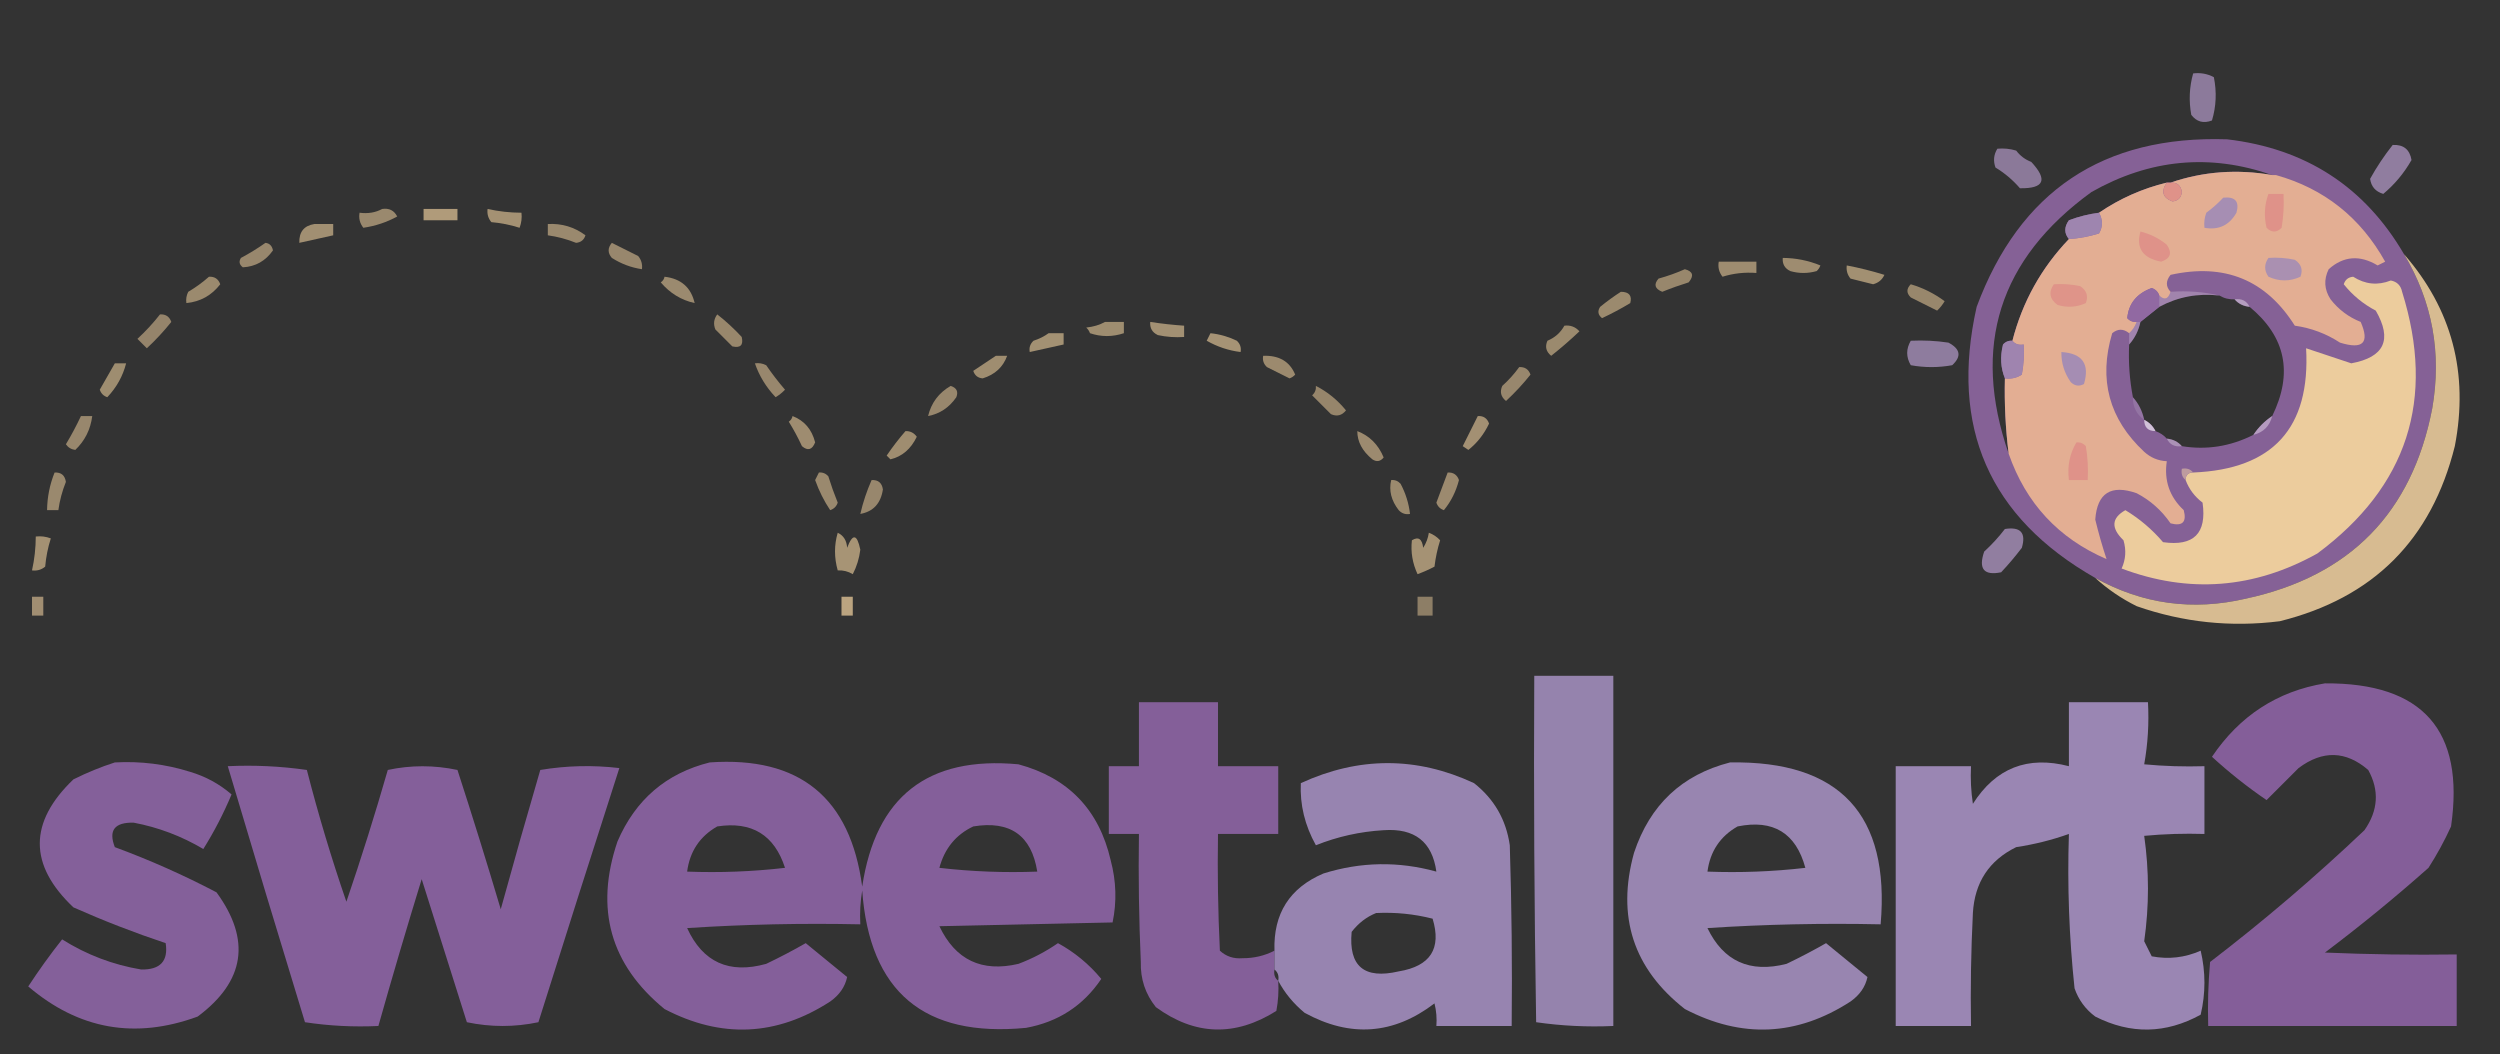 <?xml version="1.0" encoding="UTF-8"?>
<!DOCTYPE svg PUBLIC "-//W3C//DTD SVG 1.1//EN" "http://www.w3.org/Graphics/SVG/1.1/DTD/svg11.dtd">
<svg xmlns="http://www.w3.org/2000/svg" version="1.1" width="664px" height="280px" style="shape-rendering:geometricPrecision; text-rendering:geometricPrecision; image-rendering:optimizeQuality; fill-rule:evenodd; clip-rule:evenodd" xmlns:xlink="http://www.w3.org/1999/xlink">
<rect width="100%" height="100%" fill="#333333" stroke="none"/>
<g><path style="opacity:0.805" fill="#a28bb4" d="M 582.5,19.5 C 584.467,19.261 586.301,19.594 588,20.5C 588.793,24.423 588.626,28.256 587.5,32C 585.251,32.863 583.418,32.363 582,30.5C 581.322,26.779 581.489,23.112 582.5,19.5 Z"/></g>
<g><path style="opacity:0.897" fill="#8f67a2" d="M 638.5,67.5 C 646.057,80.144 648.557,93.811 646,108.5C 640.63,136.203 624.13,153.037 596.5,159C 582.384,162.297 569.051,160.464 556.5,153.5C 528.318,137.452 517.818,113.452 525,81.5C 536.42,50.767 558.586,35.933 591.5,37C 612.393,39.439 628.06,49.606 638.5,67.5 Z M 603.5,46.5 C 594.204,44.866 585.204,45.533 576.5,48.5C 576.167,48.5 575.833,48.5 575.5,48.5C 569.004,50.082 563.004,52.748 557.5,56.5C 554.762,56.851 552.096,57.518 549.5,58.5C 548.212,60.298 548.212,61.965 549.5,63.5C 542.158,71.183 537.158,80.183 534.5,90.5C 533.504,90.414 532.671,90.748 532,91.5C 531.195,94.697 531.362,97.697 532.5,100.5C 532.336,107.202 532.669,113.869 533.5,120.5C 523.618,91.976 530.951,68.81 555.5,51C 571.001,42.224 587.001,40.724 603.5,46.5 Z M 589.5,78.5 C 590.708,79.234 592.041,79.567 593.5,79.5C 594.514,80.674 595.847,81.34 597.5,81.5C 607.093,89.434 609.093,99.1 603.5,110.5C 601.5,111.833 599.833,113.5 598.5,115.5C 592.375,118.578 586.042,119.578 579.5,118.5C 578.486,117.326 577.153,116.66 575.5,116.5C 574.71,115.599 573.71,114.932 572.5,114.5C 571.833,113.167 570.833,112.167 569.5,111.5C 569.008,109.181 568.008,107.181 566.5,105.5C 565.617,100.897 565.283,96.23 565.5,91.5C 567.008,89.819 568.008,87.819 568.5,85.5C 570.167,84.167 571.833,82.833 573.5,81.5C 578.448,78.832 583.781,77.832 589.5,78.5 Z"/></g>
<g><path style="opacity:0.832" fill="#a28bb4" d="M 635.5,38.5 C 638.352,38.352 640.019,39.686 640.5,42.5C 638.537,45.962 636.037,48.962 633,51.5C 630.952,50.902 629.785,49.569 629.5,47.5C 631.248,44.339 633.248,41.339 635.5,38.5 Z"/></g>
<g><path style="opacity:0.788" fill="#a28cb4" d="M 530.5,39.5 C 532.199,39.34 533.866,39.507 535.5,40C 536.551,41.385 537.884,42.385 539.5,43C 543.947,47.769 542.947,50.102 536.5,50C 534.612,47.81 532.445,45.977 530,44.5C 529.36,42.735 529.527,41.068 530.5,39.5 Z"/></g>
<g><path style="opacity:0.999" fill="#e3ae93" d="M 603.5,46.5 C 603.833,46.5 604.167,46.5 604.5,46.5C 617.266,50.074 626.932,57.74 633.5,69.5C 632.833,69.833 632.167,70.167 631.5,70.5C 626.78,67.658 622.447,67.991 618.5,71.5C 617.147,74.245 617.314,76.912 619,79.5C 621.13,82.23 623.797,84.23 627,85.5C 629.434,91.069 627.601,92.903 621.5,91C 617.86,88.619 613.86,87.119 609.5,86.5C 601.831,74.322 590.831,69.822 576.5,73C 575.199,74.615 575.199,76.115 576.5,77.5C 575.895,79.481 574.895,79.815 573.5,78.5C 573.189,77.522 572.522,76.856 571.5,76.5C 567.525,77.949 565.359,80.616 565,84.5C 565.671,85.252 566.504,85.586 567.5,85.5C 567.068,86.71 566.401,87.71 565.5,88.5C 563.99,87.272 562.49,87.272 561,88.5C 557.325,100.8 560.158,111.3 569.5,120C 571.217,121.559 573.217,122.392 575.5,122.5C 574.739,127.639 576.239,131.973 580,135.5C 580.833,138.667 579.667,139.833 576.5,139C 574.13,135.558 571.13,132.891 567.5,131C 560.672,128.614 557.006,130.947 556.5,138C 557.361,141.551 558.361,145.051 559.5,148.5C 546.743,143.003 538.077,133.67 533.5,120.5C 532.669,113.869 532.336,107.202 532.5,100.5C 534.144,100.714 535.644,100.38 537,99.5C 537.497,96.854 537.664,94.187 537.5,91.5C 536.209,91.737 535.209,91.404 534.5,90.5C 537.158,80.183 542.158,71.183 549.5,63.5C 552.216,63.322 554.883,62.822 557.5,62C 558.536,60.224 558.536,58.391 557.5,56.5C 563.004,52.748 569.004,50.082 575.5,48.5C 573.889,50.833 574.389,52.5 577,53.5C 578.5,53.333 579.333,52.5 579.5,51C 579.252,49.251 578.252,48.418 576.5,48.5C 585.204,45.533 594.204,44.866 603.5,46.5 Z"/></g>
<g><path style="opacity:1" fill="#df9289" d="M 575.5,48.5 C 575.833,48.5 576.167,48.5 576.5,48.5C 578.252,48.418 579.252,49.251 579.5,51C 579.333,52.5 578.5,53.333 577,53.5C 574.389,52.5 573.889,50.833 575.5,48.5 Z"/></g>
<g><path style="opacity:1" fill="#df9289" d="M 602.5,51.5 C 603.833,51.5 605.167,51.5 606.5,51.5C 606.665,54.518 606.498,57.518 606,60.5C 604.667,61.833 603.333,61.833 602,60.5C 601.264,57.408 601.431,54.408 602.5,51.5 Z"/></g>
<g><path style="opacity:1" fill="#a68eb3" d="M 590.5,52.5 C 593.68,52.176 594.847,53.51 594,56.5C 592.106,59.844 589.273,61.178 585.5,60.5C 585.343,59.127 585.51,57.793 586,56.5C 587.667,55.267 589.167,53.934 590.5,52.5 Z"/></g>
<g><path style="opacity:0.55" fill="#eecf9e" d="M 101.5,55.5 C 103.346,55.222 104.68,55.889 105.5,57.5C 102.722,59.026 99.722,60.026 96.5,60.5C 95.571,59.311 95.238,57.978 95.5,56.5C 97.735,56.795 99.735,56.461 101.5,55.5 Z"/></g>
<g><path style="opacity:0.666" fill="#eecf9e" d="M 112.5,55.5 C 115.5,55.5 118.5,55.5 121.5,55.5C 121.5,56.5 121.5,57.5 121.5,58.5C 118.5,58.5 115.5,58.5 112.5,58.5C 112.5,57.5 112.5,56.5 112.5,55.5 Z"/></g>
<g><path style="opacity:0.605" fill="#eecf9e" d="M 129.5,55.5 C 132.455,56.159 135.455,56.492 138.5,56.5C 138.657,57.873 138.49,59.207 138,60.5C 135.595,59.726 133.095,59.226 130.5,59C 129.663,57.989 129.33,56.822 129.5,55.5 Z"/></g>
<g><path style="opacity:0.827" fill="#a38cb4" d="M 557.5,56.5 C 558.536,58.391 558.536,60.224 557.5,62C 554.883,62.822 552.216,63.322 549.5,63.5C 548.212,61.965 548.212,60.298 549.5,58.5C 552.096,57.518 554.762,56.851 557.5,56.5 Z"/></g>
<g><path style="opacity:0.588" fill="#eecf9e" d="M 83.5,59.5 C 85.167,59.5 86.833,59.5 88.5,59.5C 88.5,60.5 88.5,61.5 88.5,62.5C 85.5,63.167 82.5,63.833 79.5,64.5C 79.408,61.6 80.741,59.933 83.5,59.5 Z"/></g>
<g><path style="opacity:0.552" fill="#eecf9e" d="M 145.5,59.5 C 149.22,59.296 152.553,60.296 155.5,62.5C 155.113,63.72 154.28,64.386 153,64.5C 150.567,63.521 148.067,62.855 145.5,62.5C 145.5,61.5 145.5,60.5 145.5,59.5 Z"/></g>
<g><path style="opacity:1" fill="#df9289" d="M 568.5,61.5 C 571.09,62.128 573.423,63.295 575.5,65C 577,67.167 576.5,68.667 574,69.5C 569.107,68.575 567.274,65.908 568.5,61.5 Z"/></g>
<g><path style="opacity:0.538" fill="#eecf9e" d="M 70.5,64.5 C 71.586,64.62 72.253,65.287 72.5,66.5C 70.53,69.317 67.863,70.817 64.5,71C 63.549,70.282 63.383,69.449 64,68.5C 66.314,67.267 68.481,65.933 70.5,64.5 Z"/></g>
<g><path style="opacity:0.538" fill="#eecf9e" d="M 162.5,64.5 C 164.807,65.653 167.14,66.82 169.5,68C 170.337,69.011 170.67,70.178 170.5,71.5C 167.646,71.076 164.979,70.076 162.5,68.5C 161.374,67.192 161.374,65.858 162.5,64.5 Z"/></g>
<g><path style="opacity:0.57" fill="#eecf9e" d="M 473.5,68.5 C 476.96,68.525 480.294,69.192 483.5,70.5C 483.291,71.086 482.957,71.586 482.5,72C 480.167,72.667 477.833,72.667 475.5,72C 474.027,71.29 473.36,70.124 473.5,68.5 Z"/></g>
<g><path style="opacity:0.571" fill="#eecf9e" d="M 456.5,69.5 C 459.833,69.5 463.167,69.5 466.5,69.5C 466.5,70.5 466.5,71.5 466.5,72.5C 463.421,72.26 460.421,72.593 457.5,73.5C 456.571,72.311 456.238,70.978 456.5,69.5 Z"/></g>
<g><path style="opacity:1" fill="#aa90b1" d="M 602.5,68.5 C 604.857,68.337 607.19,68.503 609.5,69C 611.211,70.133 611.711,71.633 611,73.5C 608.199,74.795 605.366,74.795 602.5,73.5C 601.334,71.833 601.334,70.166 602.5,68.5 Z"/></g>
<g><path style="opacity:0.592" fill="#eecf9e" d="M 490.5,70.5 C 493.865,71.14 497.198,71.974 500.5,73C 499.91,74.299 498.91,75.132 497.5,75.5C 495.5,75 493.5,74.5 491.5,74C 490.663,72.989 490.33,71.822 490.5,70.5 Z"/></g>
<g><path style="opacity:0.54" fill="#eecf9e" d="M 447.5,71.5 C 449.652,72.077 449.985,73.243 448.5,75C 446.129,75.735 443.795,76.568 441.5,77.5C 439.512,76.711 439.179,75.544 440.5,74C 443.004,73.302 445.337,72.469 447.5,71.5 Z"/></g>
<g><path style="opacity:0.554" fill="#eecf9e" d="M 55.5,73.5 C 56.995,73.415 57.995,74.082 58.5,75.5C 56.203,78.471 53.203,80.138 49.5,80.5C 49.35,79.448 49.517,78.448 50,77.5C 52.015,76.303 53.849,74.97 55.5,73.5 Z"/></g>
<g><path style="opacity:0.555" fill="#eecf9e" d="M 176.5,73.5 C 180.874,74.002 183.541,76.336 184.5,80.5C 180.934,79.712 177.934,77.878 175.5,75C 176.056,74.617 176.389,74.117 176.5,73.5 Z"/></g>
<g><path style="opacity:0.542" fill="#eecf9e" d="M 507.5,75.5 C 510.752,76.459 513.752,77.959 516.5,80C 515.953,80.925 515.287,81.758 514.5,82.5C 512.167,81.333 509.833,80.167 507.5,79C 506.316,77.855 506.316,76.688 507.5,75.5 Z"/></g>
<g><path style="opacity:1" fill="#eccc9d" d="M 580.5,127.5 C 580.5,126.167 581.167,125.5 582.5,125.5C 603.682,124.651 613.682,113.651 612.5,92.5C 616.489,93.826 620.489,95.159 624.5,96.5C 633.297,94.877 635.463,90.211 631,82.5C 627.667,80.753 624.833,78.42 622.5,75.5C 622.887,74.28 623.72,73.614 625,73.5C 628.185,75.539 631.519,75.872 635,74.5C 636.653,74.82 637.653,75.82 638,77.5C 646.92,106.071 639.42,129.238 615.5,147C 598.677,156.383 581.343,157.717 563.5,151C 564.602,148.599 564.769,146.099 564,143.5C 560.627,140.256 560.793,137.59 564.5,135.5C 568.298,137.798 571.631,140.632 574.5,144C 582.667,145.167 586.167,141.667 585,133.5C 582.898,131.905 581.398,129.905 580.5,127.5 Z"/></g>
<g><path style="opacity:1" fill="#df9489" d="M 545.5,75.5 C 547.857,75.337 550.19,75.503 552.5,76C 554.211,77.133 554.711,78.633 554,80.5C 551.599,81.602 549.099,81.769 546.5,81C 544.365,79.444 544.032,77.611 545.5,75.5 Z"/></g>
<g><path style="opacity:0.559" fill="#eecf9e" d="M 430.5,77.5 C 432.686,77.511 433.519,78.511 433,80.5C 430.579,81.961 428.079,83.294 425.5,84.5C 424.417,83.635 424.251,82.635 425,81.5C 426.812,80.023 428.645,78.69 430.5,77.5 Z"/></g>
<g><path style="opacity:0.886" fill="#ebcc9d" d="M 638.5,67.5 C 651.238,82.108 655.738,99.108 652,118.5C 645.833,143.333 630.333,158.833 605.5,165C 592.476,166.642 579.81,165.308 567.5,161C 563.42,158.971 559.754,156.471 556.5,153.5C 569.051,160.464 582.384,162.297 596.5,159C 624.13,153.037 640.63,136.203 646,108.5C 648.557,93.811 646.057,80.144 638.5,67.5 Z"/></g>
<g><path style="opacity:1" fill="#9169a2" d="M 573.5,78.5 C 573.5,79.5 573.5,80.5 573.5,81.5C 571.833,82.833 570.167,84.167 568.5,85.5C 568.167,85.5 567.833,85.5 567.5,85.5C 566.504,85.586 565.671,85.252 565,84.5C 565.359,80.616 567.525,77.949 571.5,76.5C 572.522,76.856 573.189,77.522 573.5,78.5 Z"/></g>
<g><path style="opacity:0.269" fill="#ece3ec" d="M 576.5,77.5 C 581.032,77.182 585.366,77.515 589.5,78.5C 583.781,77.832 578.448,78.832 573.5,81.5C 573.5,80.5 573.5,79.5 573.5,78.5C 574.895,79.815 575.895,79.481 576.5,77.5 Z"/></g>
<g><path style="opacity:0.443" fill="#f1ecf4" d="M 593.5,79.5 C 595.38,79.229 596.713,79.896 597.5,81.5C 595.847,81.34 594.514,80.674 593.5,79.5 Z"/></g>
<g><path style="opacity:0.524" fill="#eecf9e" d="M 42.5,83.5 C 43.995,83.415 44.995,84.082 45.5,85.5C 43.517,87.984 41.35,90.317 39,92.5C 38.167,91.667 37.333,90.833 36.5,90C 38.706,87.963 40.706,85.797 42.5,83.5 Z"/></g>
<g><path style="opacity:0.54" fill="#eecf9e" d="M 190.5,83.5 C 192.797,85.294 194.963,87.294 197,89.5C 197.5,91.667 196.667,92.5 194.5,92C 193,90.5 191.5,89 190,87.5C 189.421,86.072 189.588,84.738 190.5,83.5 Z"/></g>
<g><path style="opacity:0.573" fill="#eecf9e" d="M 293.5,85.5 C 295.167,85.5 296.833,85.5 298.5,85.5C 298.5,86.5 298.5,87.5 298.5,88.5C 295.473,89.509 292.473,89.509 289.5,88.5C 289.291,87.914 288.957,87.414 288.5,87C 290.382,86.802 292.048,86.302 293.5,85.5 Z"/></g>
<g><path style="opacity:0.594" fill="#eecf9e" d="M 305.5,85.5 C 308.482,85.963 311.482,86.296 314.5,86.5C 314.5,87.5 314.5,88.5 314.5,89.5C 312.143,89.663 309.81,89.497 307.5,89C 306.027,88.29 305.36,87.124 305.5,85.5 Z"/></g>
<g><path style="opacity:0.559" fill="#eecf9e" d="M 415.5,86.5 C 417.103,86.312 418.437,86.812 419.5,88C 417.093,90.285 414.593,92.451 412,94.5C 410.635,93.407 410.301,92.074 411,90.5C 412.992,89.672 414.492,88.339 415.5,86.5 Z"/></g>
<g><path style="opacity:0.269" fill="#ece5ee" d="M 567.5,85.5 C 567.833,85.5 568.167,85.5 568.5,85.5C 568.008,87.819 567.008,89.819 565.5,91.5C 565.5,90.5 565.5,89.5 565.5,88.5C 566.401,87.71 567.068,86.71 567.5,85.5 Z"/></g>
<g><path style="opacity:0.597" fill="#eecf9e" d="M 278.5,88.5 C 279.833,88.5 281.167,88.5 282.5,88.5C 282.5,89.5 282.5,90.5 282.5,91.5C 279.5,92.167 276.5,92.833 273.5,93.5C 273.281,92.325 273.614,91.325 274.5,90.5C 276.026,90.006 277.359,89.339 278.5,88.5 Z"/></g>
<g><path style="opacity:0.618" fill="#eecf9e" d="M 321.5,88.5 C 323.937,88.756 326.271,89.423 328.5,90.5C 329.386,91.325 329.719,92.325 329.5,93.5C 326.304,93.101 323.304,92.101 320.5,90.5C 320.863,89.817 321.196,89.15 321.5,88.5 Z"/></g>
<g><path style="opacity:0.821" fill="#a28cb5" d="M 507.5,90.5 C 510.85,90.335 514.183,90.502 517.5,91C 520.699,92.679 521.033,94.679 518.5,97C 514.833,97.667 511.167,97.667 507.5,97C 506.232,94.837 506.232,92.67 507.5,90.5 Z"/></g>
<g><path style="opacity:0.814" fill="#a48cb4" d="M 534.5,90.5 C 535.209,91.404 536.209,91.737 537.5,91.5C 537.664,94.187 537.497,96.854 537,99.5C 535.644,100.38 534.144,100.714 532.5,100.5C 531.362,97.697 531.195,94.697 532,91.5C 532.671,90.748 533.504,90.414 534.5,90.5 Z"/></g>
<g><path style="opacity:0.579" fill="#eecf9e" d="M 264.5,94.5 C 265.5,94.5 266.5,94.5 267.5,94.5C 266.429,97.49 264.263,99.49 261,100.5C 259.72,100.387 258.887,99.72 258.5,98.5C 260.565,97.143 262.565,95.81 264.5,94.5 Z"/></g>
<g><path style="opacity:0.561" fill="#eecf9e" d="M 335.5,94.5 C 339.735,94.347 342.568,96.013 344,99.5C 343.586,99.957 343.086,100.291 342.5,100.5C 340.5,99.5 338.5,98.5 336.5,97.5C 335.614,96.675 335.281,95.675 335.5,94.5 Z"/></g>
<g><path style="opacity:1" fill="#a58db3" d="M 547.5,93.5 C 553.086,93.844 555.086,96.678 553.5,102C 552.216,102.684 551.049,102.517 550,101.5C 548.293,99.091 547.46,96.424 547.5,93.5 Z"/></g>
<g><path style="opacity:0.573" fill="#eecf9e" d="M 30.5,96.5 C 31.5,96.5 32.5,96.5 33.5,96.5C 32.638,99.885 30.972,102.885 28.5,105.5C 27.5,105.167 26.833,104.5 26.5,103.5C 27.861,101.15 29.194,98.816 30.5,96.5 Z"/></g>
<g><path style="opacity:0.538" fill="#eecf9e" d="M 200.5,96.5 C 201.552,96.35 202.552,96.517 203.5,97C 205.046,99.257 206.712,101.424 208.5,103.5C 207.758,104.287 206.925,104.953 206,105.5C 203.474,102.833 201.641,99.833 200.5,96.5 Z"/></g>
<g><path style="opacity:0.543" fill="#eecf9e" d="M 403.5,97.5 C 404.995,97.415 405.995,98.082 406.5,99.5C 404.517,101.984 402.35,104.317 400,106.5C 398.635,105.407 398.301,104.074 399,102.5C 400.707,100.963 402.207,99.296 403.5,97.5 Z"/></g>
<g><path style="opacity:0.543" fill="#eecf9e" d="M 252.5,102.5 C 254.085,103.002 254.585,104.002 254,105.5C 252.114,108.242 249.614,109.909 246.5,110.5C 247.345,106.985 249.345,104.319 252.5,102.5 Z"/></g>
<g><path style="opacity:0.528" fill="#eecf9e" d="M 349.5,102.5 C 352.563,104.051 355.229,106.218 357.5,109C 356.407,110.365 355.074,110.699 353.5,110C 351.833,108.333 350.167,106.667 348.5,105C 349.252,104.329 349.586,103.496 349.5,102.5 Z"/></g>
<g><path style="opacity:0.135" fill="#f3eff5" d="M 566.5,105.5 C 568.008,107.181 569.008,109.181 569.5,111.5C 567.461,110.089 566.461,108.089 566.5,105.5 Z"/></g>
<g><path style="opacity:0.537" fill="#eecf9e" d="M 21.5,110.5 C 22.5,110.5 23.5,110.5 24.5,110.5C 24.057,114.053 22.557,117.053 20,119.5C 18.941,119.37 18.108,118.87 17.5,118C 18.973,115.552 20.306,113.052 21.5,110.5 Z"/></g>
<g><path style="opacity:0.57" fill="#eecf9e" d="M 210.5,110.5 C 213.634,111.714 215.634,114.047 216.5,117.5C 215.711,119.488 214.545,119.821 213,118.5C 211.961,116.254 210.794,114.087 209.5,112C 210.056,111.617 210.389,111.117 210.5,110.5 Z"/></g>
<g><path style="opacity:0.595" fill="#eecf9e" d="M 392.5,110.5 C 393.995,110.415 394.995,111.081 395.5,112.5C 394.163,115.324 392.33,117.658 390,119.5C 389.5,119.167 389,118.833 388.5,118.5C 389.86,115.78 391.193,113.114 392.5,110.5 Z"/></g>
<g><path style="opacity:0.894" fill="#dacce0" d="M 569.5,111.5 C 570.833,112.167 571.833,113.167 572.5,114.5C 570.5,114.5 569.5,113.5 569.5,111.5 Z"/></g>
<g><path style="opacity:0.769" fill="#c3adcc" d="M 603.5,110.5 C 602.833,113.167 601.167,114.833 598.5,115.5C 599.833,113.5 601.5,111.833 603.5,110.5 Z"/></g>
<g><path style="opacity:0.58" fill="#eecf9e" d="M 240.5,114.5 C 241.756,114.461 242.756,114.961 243.5,116C 241.931,119.262 239.597,121.262 236.5,122C 236.167,121.667 235.833,121.333 235.5,121C 237.054,118.713 238.721,116.546 240.5,114.5 Z"/></g>
<g><path style="opacity:0.562" fill="#eecf9e" d="M 360.5,114.5 C 363.745,115.745 366.078,118.078 367.5,121.5C 366.635,122.583 365.635,122.749 364.5,122C 361.829,119.816 360.496,117.316 360.5,114.5 Z"/></g>
<g><path style="opacity:0.373" fill="#ece5ef" d="M 575.5,116.5 C 577.153,116.66 578.486,117.326 579.5,118.5C 577.62,118.771 576.287,118.104 575.5,116.5 Z"/></g>
<g><path style="opacity:1" fill="#df9289" d="M 551.5,117.5 C 552.496,117.414 553.329,117.748 554,118.5C 554.498,121.482 554.665,124.482 554.5,127.5C 552.833,127.5 551.167,127.5 549.5,127.5C 549.034,123.838 549.701,120.505 551.5,117.5 Z"/></g>
<g><path style="opacity:0.552" fill="#eecf9e" d="M 14.5,125.5 C 16.252,125.418 17.252,126.251 17.5,128C 16.521,130.433 15.854,132.933 15.5,135.5C 14.5,135.5 13.5,135.5 12.5,135.5C 12.546,132.031 13.213,128.698 14.5,125.5 Z"/></g>
<g><path style="opacity:0.552" fill="#eecf9e" d="M 217.5,125.5 C 218.496,125.414 219.329,125.748 220,126.5C 220.735,128.871 221.568,131.205 222.5,133.5C 222.167,134.5 221.5,135.167 220.5,135.5C 218.875,133.09 217.542,130.423 216.5,127.5C 216.863,126.817 217.196,126.15 217.5,125.5 Z"/></g>
<g><path style="opacity:0.558" fill="#eecf9e" d="M 384.5,125.5 C 385.995,125.415 386.995,126.081 387.5,127.5C 386.722,130.539 385.388,133.206 383.5,135.5C 382.5,135.167 381.833,134.5 381.5,133.5C 382.513,130.812 383.513,128.146 384.5,125.5 Z"/></g>
<g><path style="opacity:1" fill="#be9b9f" d="M 582.5,125.5 C 581.167,125.5 580.5,126.167 580.5,127.5C 579.596,126.791 579.263,125.791 579.5,124.5C 580.791,124.263 581.791,124.596 582.5,125.5 Z"/></g>
<g><path style="opacity:0.543" fill="#eecf9e" d="M 231.5,127.5 C 233.252,127.418 234.252,128.251 234.5,130C 233.934,133.719 231.934,135.885 228.5,136.5C 229.213,133.406 230.213,130.406 231.5,127.5 Z"/></g>
<g><path style="opacity:0.56" fill="#eecf9e" d="M 369.5,127.5 C 370.496,127.414 371.329,127.748 372,128.5C 373.341,131.022 374.174,133.689 374.5,136.5C 373.325,136.719 372.325,136.386 371.5,135.5C 369.516,132.956 368.849,130.289 369.5,127.5 Z"/></g>
<g><path style="opacity:0.846" fill="#a28cb4" d="M 532.5,140.5 C 536.677,139.842 538.177,141.508 537,145.5C 535.285,147.759 533.452,149.926 531.5,152C 526.917,152.934 525.417,151.1 527,146.5C 529.04,144.63 530.873,142.63 532.5,140.5 Z"/></g>
<g><path style="opacity:0.621" fill="#eecf9e" d="M 222.5,141.5 C 224.045,142.23 224.878,143.563 225,145.5C 226.464,141.633 227.631,141.8 228.5,146C 228.219,148.292 227.552,150.458 226.5,152.5C 225.264,151.754 223.93,151.421 222.5,151.5C 221.54,148.098 221.54,144.765 222.5,141.5 Z"/></g>
<g><path style="opacity:0.61" fill="#eecf9e" d="M 379.5,141.5 C 380.643,141.908 381.643,142.575 382.5,143.5C 381.787,145.776 381.287,148.109 381,150.5C 379.559,151.26 378.059,151.926 376.5,152.5C 375.152,149.602 374.652,146.602 375,143.5C 376.716,142.448 377.716,143.114 378,145.5C 378.791,144.255 379.291,142.922 379.5,141.5 Z"/></g>
<g><path style="opacity:0.605" fill="#eecf9e" d="M 9.5,142.5 C 10.873,142.343 12.207,142.51 13.5,143C 12.726,145.405 12.226,147.905 12,150.5C 10.989,151.337 9.822,151.67 8.5,151.5C 9.159,148.545 9.492,145.545 9.5,142.5 Z"/></g>
<g><path style="opacity:0.587" fill="#eecf9e" d="M 8.5,158.5 C 9.5,158.5 10.5,158.5 11.5,158.5C 11.5,160.167 11.5,161.833 11.5,163.5C 10.5,163.5 9.5,163.5 8.5,163.5C 8.5,161.833 8.5,160.167 8.5,158.5 Z"/></g>
<g><path style="opacity:0.725" fill="#eecf9e" d="M 223.5,158.5 C 224.5,158.5 225.5,158.5 226.5,158.5C 226.5,160.167 226.5,161.833 226.5,163.5C 225.5,163.5 224.5,163.5 223.5,163.5C 223.5,161.833 223.5,160.167 223.5,158.5 Z"/></g>
<g><path style="opacity:0.483" fill="#eecf9e" d="M 376.5,158.5 C 377.833,158.5 379.167,158.5 380.5,158.5C 380.5,160.167 380.5,161.833 380.5,163.5C 379.167,163.5 377.833,163.5 376.5,163.5C 376.5,161.833 376.5,160.167 376.5,158.5 Z"/></g>
<g><path style="opacity:0.89" fill="#a18dbc" d="M 407.5,179.5 C 414.5,179.5 421.5,179.5 428.5,179.5C 428.5,210.5 428.5,241.5 428.5,272.5C 421.578,272.812 414.744,272.479 408,271.5C 407.5,240.835 407.333,210.168 407.5,179.5 Z"/></g>
<g><path style="opacity:0.912" fill="#8c63a3" d="M 617.5,181.5 C 643.506,181.329 654.673,193.996 651,219.5C 649.254,223.327 647.254,226.993 645,230.5C 636.124,238.378 626.957,245.878 617.5,253C 629.162,253.5 640.829,253.667 652.5,253.5C 652.5,259.833 652.5,266.167 652.5,272.5C 630.5,272.5 608.5,272.5 586.5,272.5C 586.334,266.824 586.501,261.157 587,255.5C 601.255,244.583 614.922,232.916 628,220.5C 631.661,215.261 631.994,209.928 629,204.5C 623.05,199.386 616.883,199.219 610.5,204C 607.645,206.855 604.812,209.688 602,212.5C 596.911,209.033 592.078,205.199 587.5,201C 594.85,190.103 604.85,183.603 617.5,181.5 Z"/></g>
<g><path style="opacity:0.907" fill="#8c63a3" d="M 338.5,252.5 C 338.5,254.167 338.5,255.833 338.5,257.5C 338.263,258.791 338.596,259.791 339.5,260.5C 339.664,263.187 339.497,265.854 339,268.5C 328.044,275.401 317.377,275.068 307,267.5C 304.211,264.021 302.878,260.021 303,255.5C 302.5,244.172 302.333,232.838 302.5,221.5C 299.833,221.5 297.167,221.5 294.5,221.5C 294.5,215.5 294.5,209.5 294.5,203.5C 297.167,203.5 299.833,203.5 302.5,203.5C 302.5,197.833 302.5,192.167 302.5,186.5C 309.5,186.5 316.5,186.5 323.5,186.5C 323.5,192.167 323.5,197.833 323.5,203.5C 328.833,203.5 334.167,203.5 339.5,203.5C 339.5,209.5 339.5,215.5 339.5,221.5C 334.167,221.5 328.833,221.5 323.5,221.5C 323.334,231.839 323.5,242.172 324,252.5C 325.648,254.028 327.648,254.695 330,254.5C 333.024,254.519 335.858,253.853 338.5,252.5 Z"/></g>
<g><path style="opacity:0.924" fill="#a28dbd" d="M 549.5,186.5 C 556.5,186.5 563.5,186.5 570.5,186.5C 570.807,192.093 570.473,197.593 569.5,203C 574.823,203.499 580.156,203.666 585.5,203.5C 585.5,209.5 585.5,215.5 585.5,221.5C 580.156,221.334 574.823,221.501 569.5,222C 570.833,231.333 570.833,240.667 569.5,250C 570.167,251.333 570.833,252.667 571.5,254C 575.996,254.852 580.33,254.352 584.5,252.5C 585.833,258.167 585.833,263.833 584.5,269.5C 575.236,274.601 565.903,274.768 556.5,270C 553.894,268.062 552.061,265.562 551,262.5C 549.554,248.907 549.054,235.24 549.5,221.5C 544.988,223.105 540.321,224.271 535.5,225C 528.309,228.531 524.475,234.365 524,242.5C 523.5,252.494 523.334,262.494 523.5,272.5C 516.833,272.5 510.167,272.5 503.5,272.5C 503.5,249.5 503.5,226.5 503.5,203.5C 510.167,203.5 516.833,203.5 523.5,203.5C 523.335,206.85 523.502,210.183 524,213.5C 530.035,203.987 538.535,200.653 549.5,203.5C 549.5,197.833 549.5,192.167 549.5,186.5 Z"/></g>
<g><path style="opacity:0.91" fill="#8c64a4" d="M 30.5,202.5 C 37.322,202.124 43.989,202.957 50.5,205C 54.644,206.236 58.31,208.236 61.5,211C 59.39,216.053 56.89,220.886 54,225.5C 48.245,222.082 42.079,219.748 35.5,218.5C 30.427,218.381 28.76,220.548 30.5,225C 39.784,228.425 48.784,232.425 57.5,237C 66.736,249.639 65.069,260.639 52.5,270C 35.906,276.099 20.906,273.433 7.5,262C 10.324,257.681 13.324,253.514 16.5,249.5C 22.979,253.574 29.979,256.241 37.5,257.5C 42.569,257.595 44.735,255.262 44,250.5C 35.704,247.733 27.537,244.567 19.5,241C 7.59,229.743 7.59,218.41 19.5,207C 23.157,205.178 26.824,203.678 30.5,202.5 Z"/></g>
<g><path style="opacity:0.912" fill="#8c64a4" d="M 188.5,202.5 C 212.35,200.837 225.85,211.837 229,235.5C 232.58,211.587 246.414,200.754 270.5,203C 283.741,206.576 291.908,215.076 295,228.5C 296.475,234.032 296.641,239.532 295.5,245C 280.167,245.333 264.833,245.667 249.5,246C 253.754,254.959 260.754,258.293 270.5,256C 274.239,254.587 277.739,252.753 281,250.5C 285.425,252.922 289.258,256.089 292.5,260C 287.71,267.107 281.043,271.441 272.5,273C 245.448,275.605 230.948,263.439 229,236.5C 228.502,239.482 228.335,242.482 228.5,245.5C 213.152,245.167 197.819,245.501 182.5,246.5C 186.668,255.58 193.668,258.746 203.5,256C 207.095,254.287 210.595,252.453 214,250.5C 217.655,253.486 221.322,256.486 225,259.5C 224.454,262.093 222.954,264.26 220.5,266C 206.259,275.223 191.592,275.89 176.5,268C 162.105,256.229 157.938,241.396 164,223.5C 168.783,212.385 176.95,205.385 188.5,202.5 Z M 190.5,219.5 C 199.677,218.084 205.677,221.751 208.5,230.5C 199.859,231.498 191.192,231.831 182.5,231.5C 183.206,226.138 185.873,222.138 190.5,219.5 Z M 258.5,219.5 C 268.301,217.884 273.967,221.884 275.5,231.5C 266.808,231.831 258.141,231.498 249.5,230.5C 250.88,225.354 253.88,221.687 258.5,219.5 Z"/></g>
<g><path style="opacity:0.912" fill="#a18cbc" d="M 339.5,260.5 C 339.737,259.209 339.404,258.209 338.5,257.5C 338.5,255.833 338.5,254.167 338.5,252.5C 338.183,242.662 342.517,235.828 351.5,232C 361.443,228.888 371.443,228.721 381.5,231.5C 380.407,223.59 375.74,219.923 367.5,220.5C 361.269,220.861 355.269,222.194 349.5,224.5C 346.563,219.23 345.23,213.73 345.5,208C 360.928,200.915 376.262,200.915 391.5,208C 396.86,212.219 400.027,217.719 401,224.5C 401.5,240.497 401.667,256.497 401.5,272.5C 394.833,272.5 388.167,272.5 381.5,272.5C 381.662,270.473 381.495,268.473 381,266.5C 370.119,274.809 358.619,275.642 346.5,269C 343.546,266.559 341.213,263.725 339.5,260.5 Z M 365.5,242.5 C 370.58,242.25 375.58,242.75 380.5,244C 382.915,251.949 379.915,256.616 371.5,258C 362.318,260.139 358.152,256.639 359,247.5C 360.805,245.174 362.972,243.508 365.5,242.5 Z"/></g>
<g><path style="opacity:0.91" fill="#a18dbc" d="M 459.5,202.5 C 488.677,202.013 502.011,216.346 499.5,245.5C 484.152,245.167 468.819,245.501 453.5,246.5C 457.752,255.321 464.752,258.487 474.5,256C 478.063,254.302 481.563,252.468 485,250.5C 488.655,253.486 492.322,256.486 496,259.5C 495.454,262.093 493.954,264.26 491.5,266C 477.259,275.223 462.592,275.89 447.5,268C 433.809,257.282 429.309,243.449 434,226.5C 438.217,213.778 446.717,205.778 459.5,202.5 Z M 461.5,219.5 C 470.99,217.574 476.99,221.241 479.5,230.5C 470.859,231.498 462.192,231.831 453.5,231.5C 454.206,226.138 456.873,222.138 461.5,219.5 Z"/></g>
<g><path style="opacity:0.915" fill="#8c64a4" d="M 60.5,203.5 C 67.532,203.17 74.532,203.503 81.5,204.5C 84.545,216.356 88.045,228.022 92,239.5C 95.947,227.935 99.613,216.268 103,204.5C 109.111,203.191 115.278,203.191 121.5,204.5C 125.487,216.781 129.321,229.114 133,241.5C 136.401,229.132 139.901,216.799 143.5,204.5C 150.476,203.336 157.476,203.169 164.5,204C 157.258,226.464 150.092,248.964 143,271.5C 136.667,272.833 130.333,272.833 124,271.5C 120,258.833 116,246.167 112,233.5C 108.008,246.469 104.175,259.469 100.5,272.5C 93.91,272.811 87.41,272.478 81,271.5C 74.061,248.85 67.227,226.183 60.5,203.5 Z"/></g>
</svg>
